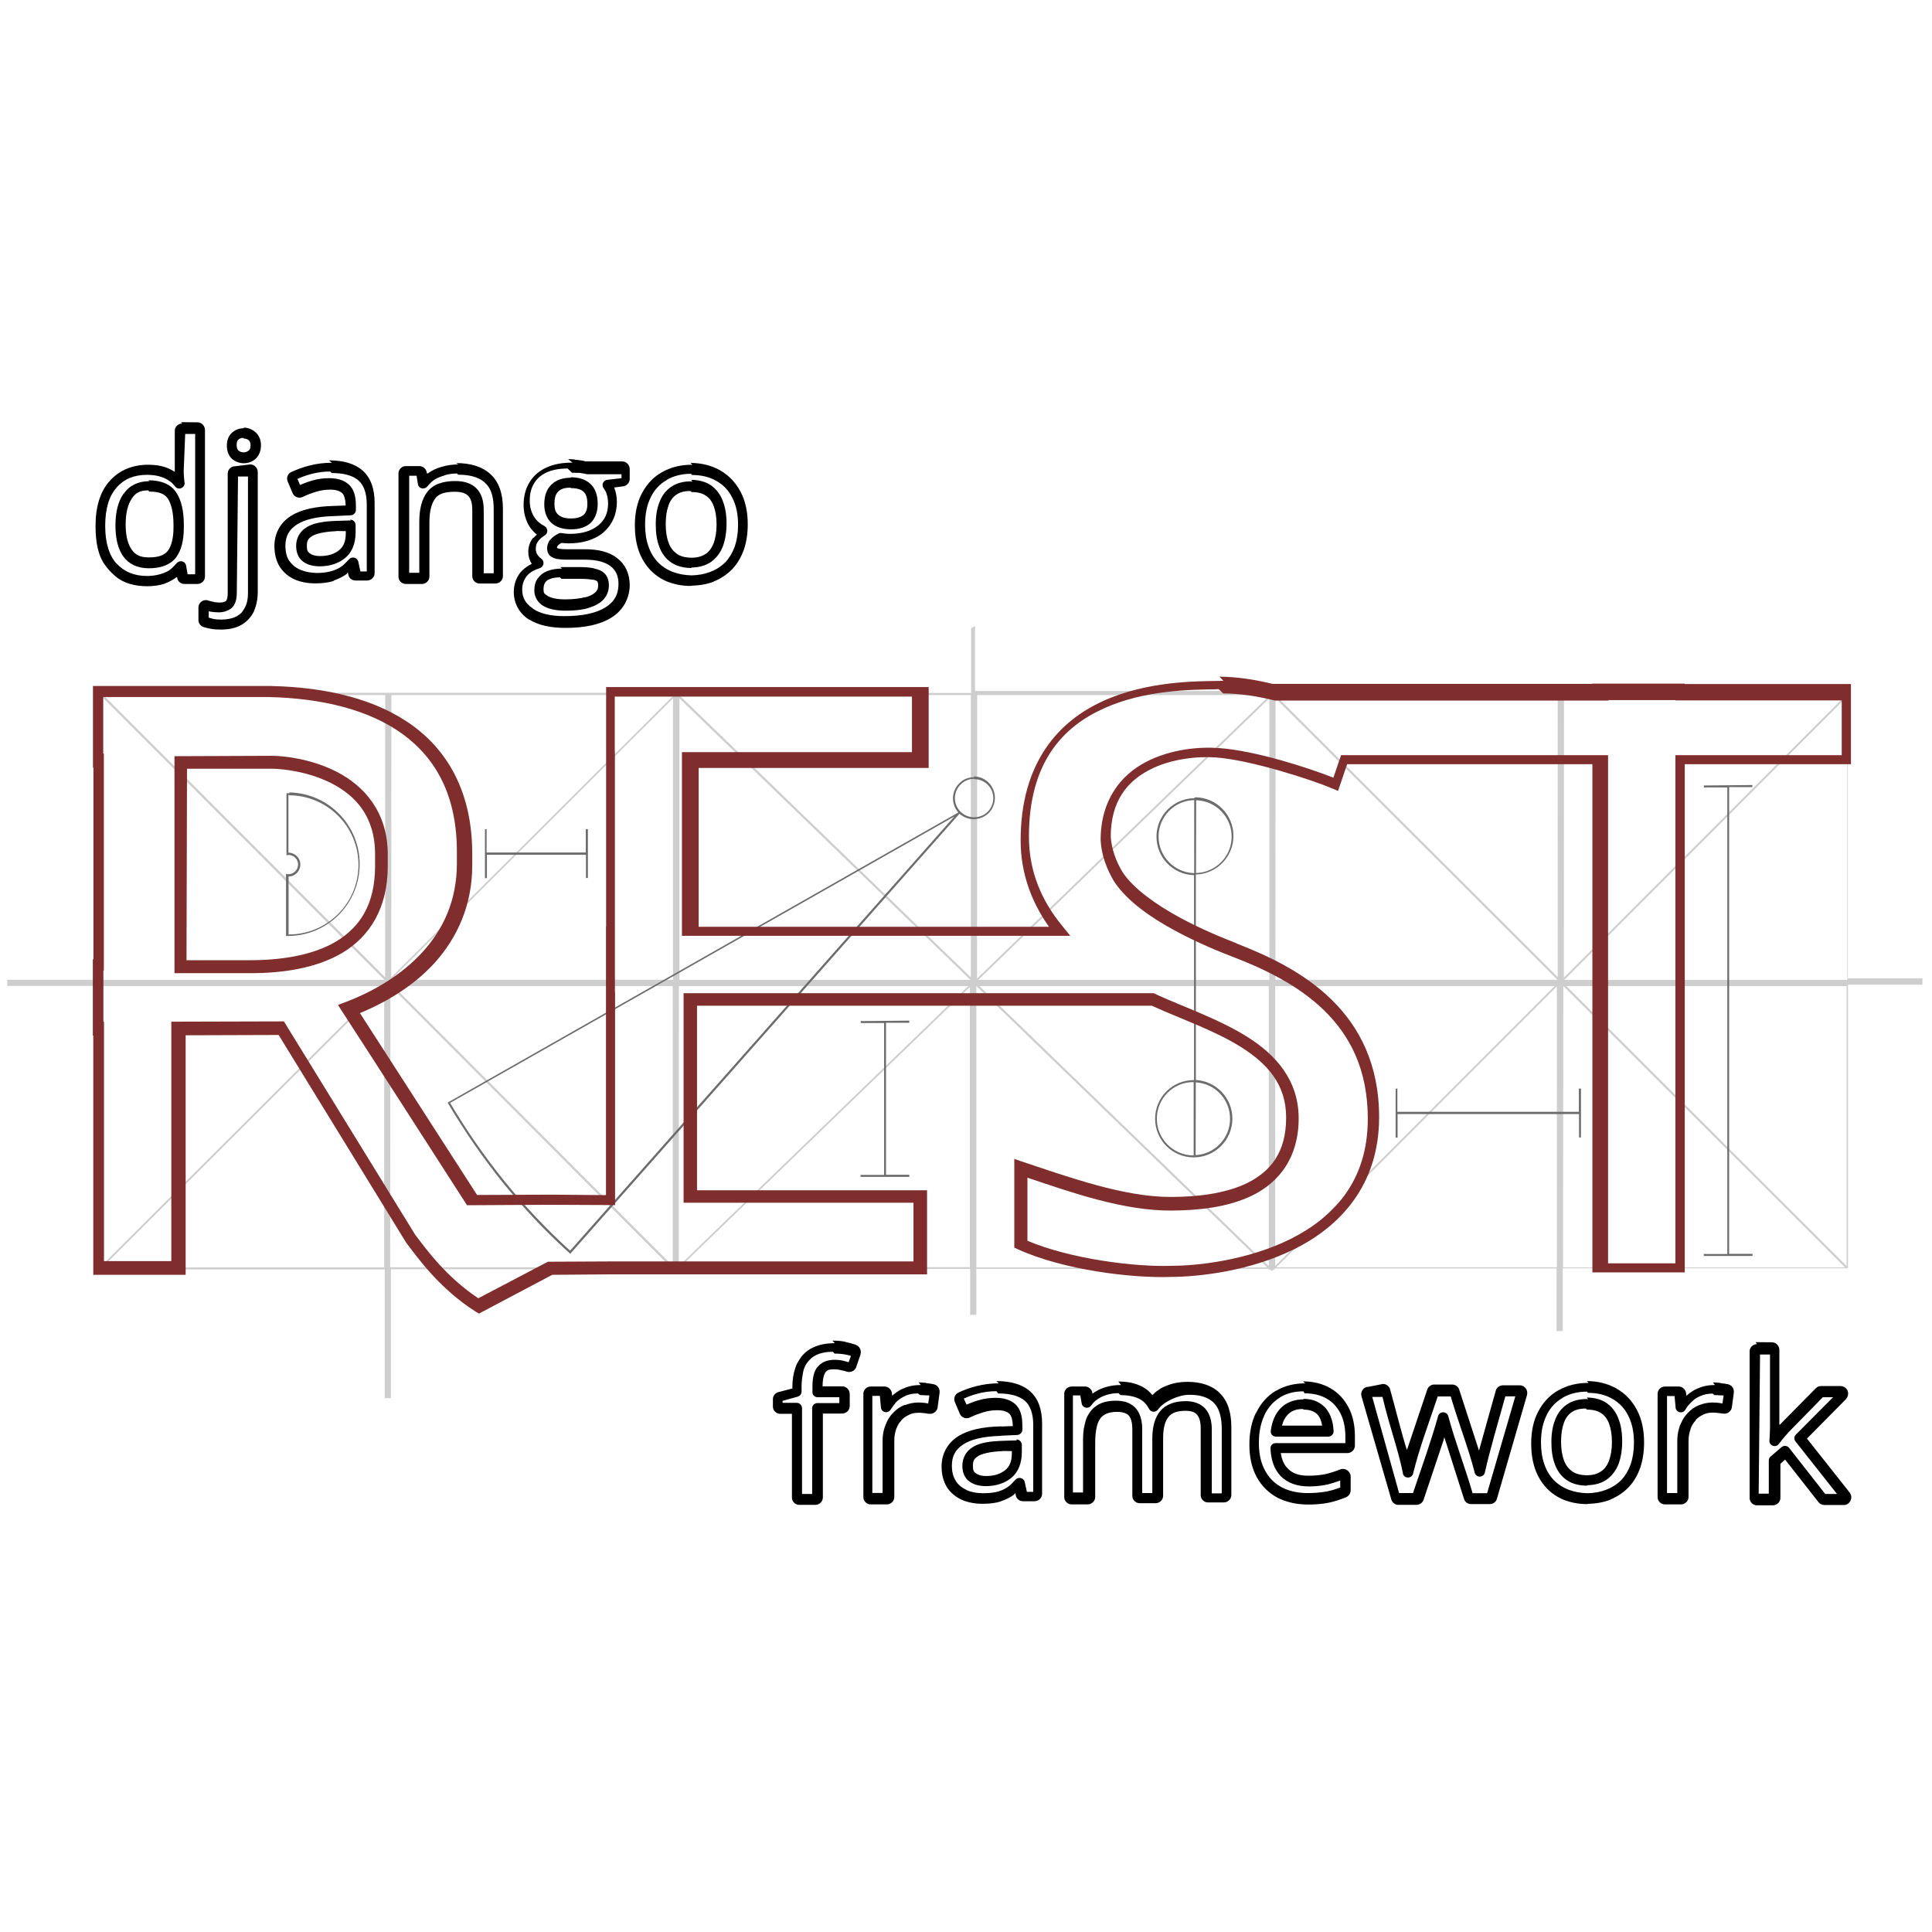 <svg viewBox="0 0 128 128" xmlns="http://www.w3.org/2000/svg"><path fill="#CECECE" d="M64.34 41.62v4.29H44.86l-.03-.03 -.03.02H6.68v0c-.04 0-.07.03-.07.06V64.91H.48v.41H6.6V84.04v0c0 .03.03.06.06.06h18.83v8.53h.41v-8.54h18.685v.06h.11l.09.09 .1-.1h.1v-.07h19.29v3.04h.41v-3.05h19.37v.06h.1l.1.09 .09-.1h.11v-.07h18.67v4.15h.41v-4.16h18.84 -.001c.03-.01.06-.04.06-.07V65.24h4.93v-.42h-4.94V45.87v0c-.01-.04-.04-.07-.07-.07H103.5v-.02h-.42v.01H84.22l-.03-.03 -.03.02H64.6v-4.3ZM6.85 46.05h18.67v18.7Zm19.08 0h18.68v.04L25.92 64.746Zm19.1 0h19.29v18.7l-19.3-18.68Zm19.71 0h19.37v.03L64.73 64.83Zm19.79 0h18.67v18.68L84.52 46.08Zm19.09 0h18.68l-18.69 18.72Zm-96.89.09L25.47 64.92H6.72Zm115.66 0V64.92h-18.75Zm-77.375.13l19.28 18.65h-19.28Zm39.08 0v18.65h-19.28Zm-39.505 0v18.64H25.91Zm39.92 0l18.67 18.64v0H84.5ZM6.71 65.33h18.57L6.7 83.88Zm19.35 0h18.51v18.54Zm18.92 0h19.17L44.97 83.88Zm19.91 0h19.17v18.55Zm19.595 0h18.51l-18.51 18.54Zm19.09 0h0l18.67 18.64h-18.69Zm.2 0h18.57v18.55Zm-39.09 0l19.27 18.64h-19.27Zm-39.23 0v18.64H6.78Zm.41.01l18.58 18.62H25.85Zm77.281.01v18.61H84.56Zm-38.89.04v18.56H45.06Z"/><path fill="#6C6C6C" d="M64.55 51.49c-.37 0-.73.13-1 .41 -.53.52-.55 1.37-.06 1.93L29.66 73.05l.03.06c2.157 3.64 4.79 6.98 8.05 9.92l.05.04 .04-.06 25.74-29.1c.55.5 1.4.48 1.94-.05 .54-.55.54-1.45 0-2 -.28-.28-.64-.42-1-.42Zm0 .13c.32 0 .64.12.89.37 .49.49.49 1.29 0 1.79 -.5.49-1.3.49-1.8 0 -.5-.5-.5-1.3 0-1.8 .24-.25.57-.38.89-.38Zm48.339.42v.13h1.55v30.91h-1.56v.13h3.23v-.14h-1.55V52.15h1.54v-.14Zm-93.68.51l-.07 0h-.01c-.03 0-.05 0-.08 0l-.07 0v4.11l.07-.01c.02-.01.04-.01.06-.01h0c.35 0 .64.28.64.64 0 .35-.29.64-.65.64 -.03-.01-.05-.01-.07-.01l-.08-.01v4.11l.06 0c.02 0 .04 0 .07 0h0c2.62 0 4.75-2.13 4.75-4.76 0-2.61-2.1-4.72-4.69-4.75Zm-.07.14c2.54 0 4.61 2.06 4.61 4.61 0 2.55-2.07 4.61-4.62 4.61 -.01-.01-.01 0-.01 0v-3.84c.43 0 .78-.36.78-.79 0-.44-.36-.79-.79-.79v-3.84c0-.01 0-.01 0-.01Zm59.98.19v0c-1.39.03-2.5 1.16-2.5 2.55s1.11 2.52 2.49 2.55v13.59c-.01-.01-.01-.01-.01-.01 -1.42-.01-2.57 1.14-2.57 2.56 0 1.41 1.14 2.56 2.56 2.56 1.41 0 2.56-1.15 2.56-2.57 0-1.37-1.08-2.48-2.42-2.56V57.94c1.38-.04 2.49-1.17 2.49-2.56 0-1.4-1.12-2.53-2.5-2.56v-.01Zm0 .14v4.83c-1.31-.04-2.36-1.11-2.36-2.42 0-1.32 1.04-2.39 2.35-2.42Zm.13 0c1.3.03 2.35 1.1 2.35 2.41s-1.05 2.38-2.36 2.41ZM63.22 54.1L37.77 82.86c-3.21-2.91-5.81-6.2-7.95-9.79Zm-31.09.85v3.23h.13v-1.55h6.56v1.54h.13v-3.24h-.14v1.55h-6.57v-1.56Zm24.894 12.7v.13h1.55v10.06h-1.56v.13h3.23v-.14H58.7V67.76h1.54v-.14Zm22.06 4.06c0-.01 0 0 0 0v4.84c-.01 0-.01 0-.01 0 -1.34 0-2.43-1.09-2.43-2.43s1.08-2.43 2.42-2.43Zm.14 0c1.27.07 2.27 1.12 2.27 2.41s-1.01 2.34-2.28 2.41Zm13.24.43v3.23h.13v-1.56h12.02v1.55h.13v-3.24h-.14v1.54H92.58v-1.55Z"/><path fill="#7F2D2D" d="M81.06 45.113c-.1-.01-.2-.01-.3 0 -1.52.02-4.77.01-7.67 1.33 -2.91 1.31-5.47 4.04-5.47 9.24 0 2.19.73 4.1 1.88 5.72H46.289V50.88h15.238v-5.36h-21.37v5.35h0v10.51h-.01v5.35h0v12.45l-3.58-.03 -4.96.02 -7.76-12.05c1.81-.75 3.59-1.83 4.96-3.34 1.48-1.65 2.48-3.8 2.48-6.45v-.77c0-3.89-1.49-6.68-3.91-8.46 -2.42-1.78-5.73-2.57-9.41-2.65H6.16v5.41h.03v12.7h-.04v5.05h.03V84.46h6.12V68.59l6.16-.02 8.45 13.759 .01.01c.71.94 2.2 3.05 4.61 4.57l.2.12 4.86-2.57 3.89-.03h20.94v-5.57H46.18V66.63h30.12c.01 0 .01 0 .03.01 1.86.85 4.13 1.62 5.89 2.73 1.76 1.11 2.99 2.48 2.99 4.67 0 2.35-1.07 3.58-2.56 4.33 -1.5.74-3.46.93-5.07.93h-.01c-3.09.01-6.72-1.3-9.82-2.33l-.55-.19v5.88l.24.11c3.04 1.38 7.55 1.92 10.13 1.83 1.85-.01 5.23-.37 8.22-1.86 2.99-1.5 5.58-4.21 5.58-8.73 0-3.5-1.32-6-3.16-7.79 -1.84-1.8-4.19-2.9-6.28-3.71l-.01-.01 -.01-.01c-.8-.31-2.3-.91-3.8-1.73s-2.98-1.86-3.72-2.95c-.46-.75-.75-1.58-.8-2.37 0-2.38 1.11-3.67 2.54-4.42 1.43-.76 3.23-.92 4.4-.84 2.35.17 6.41 1.49 7.71 2.05l.41.17 .6-1.77H105.5V84.3h6.12V50.63h11.01v-5.31h-11.02v-.03h-6.13v.02H84.31c-1.18-.29-2.36-.47-3.52-.48Zm-.01.83c1.09 0 2.24.18 3.38.46l.04.01h22.089v-.03h4.45v.02h11.01v3.63h-11.02V83.7h-4.46V50.033H88.85l-.51 1.49c-1.64-.65-5.16-1.79-7.56-1.96 -1.31-.1-3.21.06-4.86.92 -1.65.86-3 2.51-3 5.17v.01l0 .01c.05.95.39 1.91.92 2.77l0 0 0 0c.88 1.3 2.45 2.37 4 3.21 1.55.84 3.08 1.45 3.89 1.76 2.05.79 4.28 1.86 5.99 3.52 1.7 1.66 2.9 3.9 2.9 7.19 0 4.19-2.32 6.56-5.13 7.97 -2.82 1.4-6.13 1.77-7.87 1.77h-.01l-.01 0c-2.36.09-6.69-.45-9.53-1.66v-4.18c2.96 1 6.4 2.2 9.53 2.18 1.67-.01 3.73-.18 5.43-1.03 1.7-.86 3.01-2.46 3.01-5.08 0-2.51-1.5-4.2-3.39-5.39 -1.89-1.19-4.19-1.97-6-2.8 -.04-.02-.07-.04-.12-.06l-.09-.04H45.29v13.88h15.23v3.89H40.4l-4.1.02 -4.61 2.42c-2.12-1.4-3.47-3.27-4.19-4.22L18.81 67.67l-7.46.02v15.86H6.89V67.69h-.04V64.3h.03V49.93h-.04v-3.75H17.79c3.56.08 6.7.85 8.92 2.48 2.21 1.63 3.56 4.1 3.56 7.78v.76c0 2.45-.9 4.37-2.28 5.88 -1.38 1.51-3.24 2.61-5.12 3.32l-.48.18c2.86 4.41 5.7 8.84 8.55 13.27l5.4-.03 4.41.02V65.71h-.01v-3.69h0V49.84h-.01v-3.69h19.69v3.68H45.18V62H70.91l-.56-.69c-1.35-1.65-2.18-3.58-2.18-5.89 0-4.94 2.28-7.28 4.97-8.49 2.69-1.22 5.8-1.24 7.33-1.26 .09-.01.18-.01.27-.01ZM11.56 50.1v14.375h5.05c2.12 0 4.36-.32 6.11-1.37 1.75-1.06 2.97-2.91 2.97-5.72v-.77c0-2.86-1.61-4.56-3.34-5.46 -1.74-.9-3.58-1.08-4.34-1.08Zm.83.83h5.63c.62 0 2.4.17 3.95.97 1.55.8 2.88 2.15 2.88 4.71v.76c0 2.58-1.03 4.07-2.58 5.006 -1.55.92-3.65 1.24-5.683 1.24h-4.23Z"/><path d="M12.07 28.06v0c-.27 0-.49.22-.49.48v2.72c-.19-.12-.39-.22-.61-.3 -.35-.12-.74-.17-1.16-.17 -1.02 0-1.9.36-2.53 1.06 -.65.71-.95 1.74-.95 2.99 0 1.06.16 2 .67 2.65 .16.2.27.37.66.7 .55.46 1.29.65 2.1.65 .42 0 .81-.06 1.16-.17l-.03 0c.01-.01.02-.01.03-.01 .3-.11.57-.26.81-.44l.01.07c.03.23.24.4.48.4h.88c.26-.01.48-.23.48-.49v-9.73c-.01-.27-.23-.49-.49-.49l-1.1-.01Zm4.11.31c-.3 0-.58.09-.8.29 -.26.22-.35.55-.35.87 0 .31.09.64.34.87 0 0 0 0 0 0 .22.19.5.29.79.29 .28 0 .56-.1.77-.29 .25-.23.36-.56.36-.89 0-.33-.11-.67-.38-.89 -.22-.19-.5-.29-.78-.29Zm-3.91.38h.66v9.3h-.5l-.1-.57c-.05-.3-.42-.4-.62-.17 -.26.29-.45.45-.57.52 -.44.23-.92.33-1.39.33 -.87 0-1.52-.28-2.02-.82h-.01c-.49-.55-.75-1.37-.75-2.5 0-1.15.26-1.98.75-2.53 0-.01 0-.01 0-.01 .5-.56 1.15-.84 2.01-.84 .36 0 .67.04.93.13 .26.08.48.2.67.35 0 0 0 0 0 0 .08.06.17.17.29.31 .22.25.64.07.61-.27 -.01-.09-.02-.14-.03-.23 -.02-.23-.03-.41-.03-.54Zm3.9.31c.12 0 .23.03.31.11 0 0 0 0 0 0 .07.05.12.16.12.34 0 .18-.05.28-.13.35 -.01 0-.01 0-.01 0 -.09.07-.19.11-.32.11 -.15 0-.25-.05-.34-.12 -.07-.07-.12-.17-.12-.36 0-.2.04-.3.11-.36h0c.08-.08.19-.12.33-.12Zm-.82 1.33s0 0 0 0 0 0 0 0Zm22.58.26v0h-.01c-.63 0-1.2.09-1.68.31 -.49.21-.89.55-1.15.98 -.27.43-.4.95-.4 1.51 0 .54.14 1.05.42 1.48 0 0 0 0 0 0s0 0 0 0c.13.19.29.35.46.49 -.08.06-.15.13-.21.21h-.01c-.01 0-.01 0-.01 0h-.01c-.01 0-.01 0-.01 0 -.22.27-.32.6-.32.95 0 .27.08.54.23.78 -.23.11-.44.25-.62.43 -.01 0-.01 0-.01 0 -.37.38-.56.89-.56 1.43 0 .74.35 1.4.98 1.81 0 0 0 0 0 0l0 0 0 0 0 0s0-.01 0 0c.04.03.06.03.06.03 -.01-.01-.01-.01-.01-.01 .61.38 1.42.55 2.39.55 1.27 0 2.3-.21 3.06-.69 .76-.48 1.2-1.26 1.2-2.16 0-.72-.28-1.35-.82-1.76 -.01-.01-.01-.01-.02-.02 -.01 0-.01 0-.01-.01 -.54-.41-1.25-.57-2.1-.57H37.5c-.21 0-.37-.02-.48-.04 -.08-.02-.1-.04-.12-.05 0-.06.01-.09.05-.14 .03-.05.12-.12.24-.19 .16.01.32.03.48.03 .92 0 1.71-.23 2.31-.72 0-.01 0-.01 0-.01 .58-.5.89-1.21.89-2.01 0-.34-.06-.65-.17-.94 -.01-.01-.01-.01-.01-.02l.6-.08h0c.24-.03.43-.25.43-.49v-.67c-.01-.27-.23-.49-.49-.49H38.8c-.09-.03-.18-.05-.28-.06 -.14-.03-.28-.04-.42-.05h-.01c-.01 0-.01-.01-.01-.01 -.01-.01-.02-.01-.03-.01 -.01-.01-.01 0-.01 0h-.01c-.13-.02-.26-.02-.39-.02Zm-2.74 10.48c-.02-.02-.04-.02-.06-.03 0 0 .02.01.02.01 .01 0 .02.01.02.01Zm-.06-.03c-.01-.01-.01-.01-.01-.01s0 0 0 0 0 0 0 0Zm.26-5.44l.02-.03c-.01 0-.01 0-.01 0 -.01 0-.02.01-.03.02Zm-13.4-5v0c-.01 0-.01 0-.01 0 -.51 0-.99.06-1.46.18 -.45.11-.85.26-1.21.43h-.01c-.24.11-.34.39-.24.63l.33.78h0c.1.24.4.36.65.25h0c.28-.14.58-.25.9-.35 .29-.09.6-.14.93-.14 .4 0 .64.09.8.23 .1.09.22.34.23.82l-.77.03c-.01 0-.01 0-.01 0h-.01c-1.21.03-2.16.23-2.85.67 -.69.44-1.08 1.16-1.08 1.98 0 .52.11.99.36 1.39h0s0 0 0 0c.24.37.59.66 1.01.84 .01 0 .03 0 .04.01l-.05-.01c.41.17.86.25 1.36.25 .44 0 .84-.05 1.18-.15 0-.01.01-.01.01-.01 0-.01.01-.01.01-.01 0-.01.01-.01.02-.01 0 0 0-.01 0-.01 .31-.11.6-.25.86-.44 0-.01 0-.01 0-.01 0-.01 0-.01 0-.01 .02-.03.05-.05.07-.08l.03.16c.04.22.24.38.47.38h.79c.26-.01.48-.23.48-.49v-4.66c0-.89-.24-1.64-.79-2.13 -.55-.48-1.31-.68-2.24-.68Zm8.37.11v0c-.37 0-.73.05-1.07.15 -.35.09-.66.24-.94.44h-.01c-.01 0-.01 0-.01 0 -.01 0-.01 0-.01 0 -.02 0-.02.01-.03.02l-.02-.09c-.04-.24-.25-.41-.49-.41h-.89c-.27 0-.49.22-.49.48v6.85c0 .26.22.48.48.48h1.09c.26-.01.48-.23.48-.49v-3.59c0-.76.15-1.27.38-1.58h0c.2-.28.58-.45 1.29-.45 .48 0 .74.11.9.27 0 0 0 0 0 0 .16.16.27.44.27.94v4.39c0 .26.22.48.48.48h1.07c.26-.01.48-.23.48-.49V33.7c0-.96-.25-1.76-.82-2.28 -.01-.01-.01-.01-.01-.01 -.56-.51-1.34-.73-2.27-.73Zm15.51.02h-.01c-.73 0-1.39.15-1.97.48l-.01 0c-.58.32-1.03.8-1.35 1.41 -.32.6-.47 1.32-.47 2.13 0 .6.08 1.16.25 1.66 .17.49.43.93.77 1.29 .33.35.75.63 1.22.81 .01 0 .03 0 .04 0l-.05-.01c.44.17.94.26 1.47.26v0c.01-.01.03-.01.05-.01 .01 0 .02 0 .03 0v-.01c.53-.01 1.02-.1 1.47-.27l-.05 0c.01-.01.03-.01.04-.01 .47-.19.88-.47 1.22-.82 .34-.36.59-.8.77-1.3 .17-.51.25-1.07.25-1.67 0-.81-.15-1.53-.47-2.14 -.32-.61-.77-1.09-1.35-1.42l-.01-.01c-.57-.32-1.21-.48-1.92-.49 -.02 0-.03-.01-.05-.01Zm-30.293.1c-.27 0-.49.22-.49.48v7.95c0 .34-.09.47-.11.49 -.09.07-.2.11-.41.11 -.16 0-.29-.02-.39-.03 -.01-.01-.01-.01-.01-.01 -.01-.01-.01-.01-.02-.01 -.12-.02-.24-.05-.35-.08l-.01-.01c-.31-.1-.64.14-.64.46v.84c0 .2.13.39.33.46h0c.15.05.31.09.5.12 .2.04.42.05.67.05 .5 0 .95-.09 1.33-.3 .37-.21.66-.52.85-.91 0-.01 0-.01 0-.01 0-.01 0-.01 0-.01 .17-.38.25-.81.25-1.28v-7.94c-.01-.27-.23-.49-.49-.49h-.01Zm22.32.43c.11 0 .23 0 .35.01 .01 0 .02 0 .03 0l-.03-.01c.12 0 .24.02.34.04 0 0 0 0 .01 0 .09.01.18.03.25.05 .02 0 .06.01.09.01h2.24v.26l-.94.11c-.26.03-.4.31-.26.53 .09.14.16.24.2.36 .07.2.11.43.11.68 0 .63-.22 1.1-.66 1.46h-.01c-.44.36-1.06.55-1.87.55 -.17 0-.35-.02-.53-.05 -.08-.02-.16 0-.22.03 -.21.11-.39.23-.53.4 -.01 0-.01 0-.01 0 -.14.16-.21.38-.21.6 0 .16.07.36.18.46 0 0 0 0 0 0 .12.11.27.17.46.22 0 0 0 0 0 0 .18.03.38.05.62.05h1.26c.75 0 1.3.15 1.67.42 0 0 0 0 0 0 .36.27.54.65.54 1.19 0 .69-.28 1.19-.88 1.56v0c-.6.37-1.5.57-2.7.57 -.92 0-1.61-.17-2.07-.48l-.01-.01c-.01-.01-.01-.01-.01-.01 -.01-.01-.01-.01-.01-.01l-.01-.01c-.01-.01-.01-.01-.01-.01 -.46-.3-.68-.7-.68-1.23 0-.38.12-.69.36-.96h0c.18-.2.46-.35.81-.46 .27-.09.33-.45.1-.62 -.08-.06-.15-.12-.21-.2 -.11-.13-.16-.28-.16-.45 0-.21.05-.38.17-.53h0c.08-.12.24-.25.44-.38 .22-.15.2-.48-.04-.61 -.27-.14-.49-.32-.65-.56 -.21-.32-.32-.68-.32-1.11 0-.47.09-.84.29-1.15 0-.01 0-.01 0-.01 .19-.32.46-.55.83-.72 .37-.17.83-.26 1.39-.26h0Zm-15.918.02c.82 0 1.4.17 1.77.49 .35.31.55.83.55 1.59v4.44h-.42l-.14-.64c-.06-.29-.42-.38-.61-.17 -.17.18-.32.34-.46.45 -.5.37-1.13.46-1.69.46 -.71-.02-1.4-.21-1.8-.79h-.01c-.17-.26-.26-.59-.26-1.01 0-.63.24-1.07.75-1.4 .51-.34 1.34-.54 2.49-.57 0 0 0 0 0 0l1.1-.05c.18-.01.33-.17.33-.35v-.29c0-.63-.14-1.11-.48-1.41 -.32-.28-.76-.41-1.28-.41 -.4 0-.78.05-1.14.16 -.28.08-.55.18-.8.29l-.17-.4c.26-.12.55-.23.89-.32 .4-.11.82-.17 1.27-.17 0 0 0-.01 0-.01Zm8.37.11v0h0c.64 0 1.14.11 1.51.33 .19.11.34.26.43.37 .28.34.42.86.42 1.58v4.25h-.66v-4.19c0-.61-.15-1.1-.48-1.43 -.33-.34-.81-.49-1.41-.49 -.84 0-1.48.23-1.85.72 -.37.48-.53 1.15-.53 1.99v3.37h-.67v-6.43h.49l.09.56c.04.29.41.38.61.16 .28-.32.46-.54 1.12-.73 0-.01 0-.01 0-.01 .27-.09.56-.13.86-.13Zm15.5.02l0 0c.62 0 1.16.13 1.61.39 0 0 0 0 0 0 .45.25.81.62 1.06 1.12 0 0 0 0 0 0 .25.48.38 1.08.38 1.8 0 .54-.08 1.02-.22 1.43 -.15.41-.36.76-.62 1.04 -.62.61-1.42.85-2.23.87 -.87-.02-1.67-.28-2.25-.88 -.27-.29-.48-.63-.62-1.05 -.15-.42-.22-.9-.22-1.44 0-.72.13-1.32.38-1.81 0-.01 0-.01 0-.01 .25-.5.6-.87 1.06-1.13 0-.01 0-.01 0-.01 .45-.26.98-.4 1.61-.4Zm-30.08.1h.66v7.72c0 .3-.04.56-.12.78 -.06.16-.21.4-.29.5 -.1.11-.22.19-.35.27h-.01c-.25.13-.59.21-1.01.21 -.22 0-.4-.02-.55-.05 -.01-.01-.01-.01-.01-.01 -.11-.02-.18-.05-.26-.07v-.42c.05.01.11.02.16.03 .15.02.32.04.5.04 .33 0 .63-.1.86-.29 .25-.23.34-.58.34-1.03Zm22.07.08v0c-.54 0-.99.14-1.31.46 -.32.3-.47.76-.47 1.3 0 .5.15.93.47 1.23 .31.29.76.43 1.3.43 .55 0 1-.14 1.32-.44 .3-.3.45-.74.45-1.25 0-.55-.15-1.01-.47-1.31 -.32-.31-.78-.45-1.33-.45Zm-27.95.23c-.72 0-1.32.28-1.68.82 -.01 0-.01 0-.01 0 -.01 0-.01-.01-.01 0 -.37.53-.54 1.24-.54 2.11 0 .86.16 1.56.53 2.07 0 0 0 0 0 0s0 0 0 0c.36.5.96.77 1.68.77 .8 0 1.43-.23 1.8-.71 .36-.48.52-1.14.52-1.99v-.19c0-.9-.16-1.61-.5-2.13 -.01 0-.01-.01-.01-.01 -.35-.54-1-.8-1.83-.8 -.01 0-.01-.01-.01-.01Zm35.976.03c-.01 0-.01 0-.01 0 -.01 0-.02 0-.03 0 -.01-.01-.02-.01-.02-.01 -.01 0-.01-.01-.01-.01 -.01 0-.02 0-.02 0v0c-.51 0-.95.12-1.29.35 -.36.24-.63.59-.79 1.02v0c-.17.42-.25.92-.25 1.48 0 .56.07 1.07.24 1.5 .16.43.43.79.79 1.03 .34.23.78.35 1.28.36v0s.01 0 .02 0c0 0 .01-.01.02-.01 0 0 0 0 .01 0 0 0 .01-.01.02-.01v-.01c.5-.01.93-.13 1.28-.37 .35-.25.62-.6.79-1.04 .16-.44.24-.94.24-1.51 0-.57-.08-1.07-.25-1.49v-.01c-.17-.44-.44-.79-.79-1.03 -.35-.24-.79-.35-1.29-.36v-.01c-.01 0-.02-.01-.02-.01Zm-8.03.43c.44 0 .68.1.84.25 0 0 0 0 0 0 .14.14.24.36.24.79 0 .39-.1.59-.25.73 -.15.13-.4.24-.84.24 -.43 0-.67-.1-.84-.25 -.17-.15-.25-.35-.25-.72 0-.43.09-.66.25-.81 .16-.17.39-.26.81-.26Zm-27.95.23v0h0c.7 0 1.04.17 1.24.47 0 0 0 0 0 0s0 0 0 0c.22.34.37.92.37 1.73v.18c0 .75-.16 1.26-.38 1.55 -.21.26-.57.43-1.25.43 -.57 0-.88-.16-1.12-.49 -.01 0-.01 0-.01-.01 -.25-.35-.41-.89-.41-1.67 0-.79.15-1.35.41-1.73 0-.01 0-.01 0-.01 .25-.37.54-.53 1.09-.53Zm35.94.03c.42 0 .73.09.94.24 .23.15.4.37.52.69 0 0 0 0 0 0 .12.32.19.73.19 1.23s-.08.92-.2 1.25c-.13.32-.3.54-.54.7 -.01 0-.01 0-.01 0 -.22.15-.52.24-.93.24 -.43-.01-.72-.1-.94-.25 -.01-.01-.01-.01-.01-.01 -.24-.17-.42-.39-.54-.71 -.13-.34-.2-.76-.2-1.26 0-.51.07-.92.19-1.24 0-.01 0-.01 0-.01 .12-.33.29-.54.52-.7 .21-.15.51-.24.93-.24ZM23.25 34.48l-.95.03h0c-.01 0-.01 0-.02 0 -.92.03-1.58.16-2.01.45 -.42.27-.65.71-.65 1.21 0 .43.15.81.45 1.03 .29.22.67.32 1.11.32 .67 0 1.25-.19 1.7-.56h0c.45-.38.68-.97.68-1.69v-.49c-.01-.2-.17-.36-.37-.35Zm-.34.71v.12c0 .57-.15.9-.44 1.14 -.32.25-.71.39-1.26.39 -.34 0-.56-.08-.7-.19 -.13-.1-.18-.19-.18-.48 0-.33.07-.47.33-.64 .21-.15.79-.31 1.64-.34h-.02s0-.01.01-.01Zm17.22.16l-.02.01c0-.01 0-.01.01-.02 0-.01 0-.01 0-.01ZM8.16 36.83l0 0 0 0s.01.01.01.02Zm27.69.15s0 0 0 0l0 0c-.01-.01-.01-.01-.01-.01Zm-13.2.51c-.01 0-.01 0-.01 0 0-.01 0-.01 0-.01Zm-4.08.04s0 0 0 0 0 0 0 0Zm18.66.14v0c-.35 0-.66.05-.93.15 -.28.1-.5.27-.66.49 -.01 0-.01 0-.01 0 -.16.22-.23.5-.23.81 0 .42.22.8.59 1.02l0 0c.37.22.88.32 1.51.32 .6 0 1.11-.06 1.53-.19 0-.01 0-.01 0-.01 .41-.12.74-.3.97-.56 .22-.25.34-.57.34-.91 0-.31-.08-.58-.26-.77 -.01-.01-.01-.01-.01-.01 -.17-.18-.41-.29-.69-.34 -.01-.01-.01 0-.01 0 -.01 0-.01-.01-.01-.01 -.01-.01-.01-.01-.02-.01 -.28-.06-.59-.08-.96-.08h-1.25c-.01 0-.01-.01-.01-.01Zm1.83 2.64c0-.01 0-.01 0-.01 0-.01 0-.01 0-.01ZM36 40.17s0 0 0 0 0 0 .01 0Zm3.36-2.44s.01 0 .02 0l-.02-.01c-.01-.01-.01-.01-.01 0Zm-2.16.62v0h1.24c.34 0 .62.02.83.06 0 0 .01 0 .02 0l-.02-.01c.18.03.26.08.3.12 .02.02.06.09.06.28 0 .19-.05.29-.17.43 -.01 0-.01 0-.01 0 -.11.12-.32.25-.65.34 -.01 0-.01 0-.02 0l0-.01c-.33.09-.78.15-1.34.15s-.95-.1-1.16-.23c-.01-.01-.01-.01-.01-.01 -.22-.13-.26-.19-.26-.43 0-.21.04-.33.1-.43 .07-.11.16-.19.33-.25 .17-.07.39-.11.66-.11Zm2.81 1.39l-.01 0c0-.01 0-.01 0-.01 0-.01 0-.01 0-.01Zm-26.046.76s0 0 0 0 0 0 0 0Zm21.043.47s0 0 0 0 0 0 0 0Zm20.3 48.02c-.55 0-1.05.09-1.47.3 -.36.17-.66.44-.87.78 -.15.24-.19.31-.28.58 -.13.37-.19.79-.19 1.26v.08l-.92.24c-.22.05-.37.25-.37.47v.49c0 .26.22.48.48.48h.78v5.55c0 .26.22.48.48.48h1.09c.26-.01.48-.23.48-.49v-5.56h1.3c.26-.01.48-.23.48-.49v-.82c-.01-.27-.23-.49-.49-.49H54.5v-.02c0-.49.1-.79.19-.91 .1-.14.22-.2.54-.2 .15 0 .3.01.45.05 0 0 0 0 0 0s0 0 0 0c.17.03.32.07.45.11 .24.07.52-.07.6-.31v-.01l.28-.82v-.01c.08-.26-.06-.54-.31-.63l-.01-.01c-.2-.07-.43-.13-.67-.18v-.01c-.27-.06-.55-.08-.86-.08h-.01Zm61.1.06c-.27 0-.49.22-.49.48v9.72c0 .26.22.48.48.48h1.08c.26-.01.48-.23.48-.49v-2.26l.31-.28 2.22 2.83v0c.09.11.23.18.38.18h1.31c.38 0 .62-.5.38-.8v-.01l-2.84-3.59 2.59-2.62v-.01c.14-.15.17-.37.1-.54 -.07-.17-.25-.31-.46-.31h-1.29c-.14 0-.26.05-.35.14l-2.39 2.42 -.01 0c-.01 0-.01 0-.01 0 -.01 0-.01 0-.01 0v-4.97c-.01-.27-.23-.49-.49-.49l-1.09-.01Zm-61.11.63l0 0c.26 0 .5.02.71.06 0 0 0 0 0 0 .14.02.25.06.37.09l-.15.42c-.11-.03-.21-.06-.33-.09 -.2-.05-.41-.07-.61-.07 -.46 0-.86.15-1.1.46 -.01 0-.01 0-.01 0 -.01 0-.01 0-.01 0 -.25.31-.34.75-.34 1.32v.36c0 .19.15.34.34.34h1.44v.39h-1.45c-.2 0-.35.15-.35.34v5.68h-.67v-5.69c-.01-.2-.16-.35-.36-.35h-.93v-.13l1.01-.28c.15-.05.25-.18.25-.34v-.36c0-.35.05-.65.1-.91 .04-.27.16-.51.32-.7 .16-.19.3-.32.5-.42 .3-.16.68-.24 1.15-.24Zm61.31.06l.66 0v4.83c0 .16-.01.36-.02.6v0c-.01.1-.01.18-.02.27 -.02.33.4.5.61.24 .06-.08.1-.13.18-.22 0-.01 0-.01 0-.01 .17-.21.32-.38.43-.5v-.01l2.32-2.37h.68l-2.46 2.47c-.13.12-.14.32-.03.46l2.75 3.48h-.78l-2.39-3.05c-.13-.16-.36-.18-.51-.05l-.72.62c-.08.06-.12.16-.12.26v2.2h-.67Zm-60.696.43l0 0c-.01-.01-.01-.01-.01-.01 -.01-.01-.01-.01-.01-.01Zm49.334 1.45c-.73 0-1.39.15-1.97.48 -.01 0-.01 0-.01 0 -.58.32-1.03.8-1.35 1.41 -.32.6-.47 1.32-.47 2.13 0 .6.08 1.16.25 1.66 .17.49.43.93.77 1.29 .33.35.75.63 1.22.81 .01 0 .03 0 .04 0l-.05-.01c.44.17.94.26 1.47.26v0c.01-.01.03-.01.05-.01 .01 0 .02 0 .03 0v-.01c.53-.01 1.02-.1 1.47-.27l-.05 0c.01-.01.03-.01.04-.01 .47-.19.88-.47 1.22-.82 .34-.36.59-.8.77-1.3 .17-.51.25-1.07.25-1.67 0-.81-.15-1.53-.47-2.14 -.32-.61-.77-1.09-1.35-1.42 -.01-.01-.01-.01-.01-.01 -.57-.32-1.21-.48-1.92-.49 -.02-.01-.03-.01-.05-.01l0-.01Zm-18.77.03c-.72 0-1.38.16-1.94.5 -.01 0-.01 0-.01 0v0c-.01 0-.01 0-.01 0 -.56.34-.99.83-1.29 1.45 -.01.02-.02.05-.02.07l.01-.08c-.3.61-.44 1.32-.44 2.12 0 .81.15 1.53.48 2.14 .32.59.8 1.07 1.39 1.38 0 0 0 0 0 0 .59.3 1.28.45 2.03.45 .5 0 .95-.04 1.35-.12 .39-.08.78-.21 1.17-.37 .17-.08.29-.26.29-.46v-.92c-.01-.34-.37-.58-.68-.46 -.36.14-.7.25-1.02.32 -.31.06-.68.1-1.11.1 -.65 0-1.07-.17-1.37-.49 -.23-.23-.38-.56-.45-1.01h4.43c.26-.01.48-.23.48-.49v-.65c0-.69-.13-1.31-.4-1.85 -.01-.01-.01-.01-.01-.01 -.28-.55-.68-.99-1.2-1.29 -.53-.31-1.15-.46-1.83-.46 -.01-.01-.01-.01-.01-.01Zm-1.94.5l.02-.02c-.01 0-.01 0-.01 0 -.01 0-.02 0-.03.01Zm-18.363-.5c-.51 0-.99.06-1.46.18 -.45.11-.85.26-1.21.43v0c-.24.11-.34.39-.24.63l.33.78v0c.1.24.4.36.65.25 .28-.14.58-.25.9-.35 .29-.09.6-.14.93-.14 .4 0 .64.09.8.23 .1.09.22.34.23.82l-.77.03 -.01-.01c-.01 0-.01 0-.01 0 -1.22.03-2.16.23-2.85.67 -.69.44-1.08 1.16-1.08 1.98 0 .52.11.99.36 1.39v0s0 0 0 0 0 0 0 0v0s0 0 0 0c.24.37.59.65 1.01.84 0 0 0 0 0 0 .41.17.86.25 1.36.25 .44 0 .84-.05 1.18-.15 0-.01 0-.01 0-.01 .33-.11.64-.26.91-.46l0-.01c.02-.03.05-.05.07-.08l.03.16c.04.22.24.38.47.38h.79c.26-.01.48-.23.48-.49v-4.66c0-.89-.24-1.64-.79-2.13 -.55-.48-1.31-.68-2.24-.68v0Zm-3.35 6.96l-.01-.02s0 0 0 0 0 0 0 0ZM61 91.76c-.41 0-.79.07-1.14.23 -.01 0-.01 0-.01 0s-.01 0-.01 0c-.27.12-.51.29-.73.48l-.02-.15v-.01c-.03-.25-.24-.45-.49-.45h-.91c-.27 0-.49.22-.49.48v6.85c0 .26.22.48.48.48h1.09c.26-.01.48-.23.48-.49V95.5c0-.22.01-.41.06-.59 .06-.23.05-.21.12-.36 .07-.18.17-.32.29-.44 0-.01 0-.01 0-.01 .14-.17.31-.28.5-.36 0-.01 0-.01 0-.01 .19-.09.4-.13.62-.13 .1 0 .22 0 .35.02 .12.01.23.03.33.05v-.01c.27.06.56-.13.6-.41v-.01l.13-.97v-.01c.03-.26-.14-.5-.39-.55 -.15-.03-.31-.06-.48-.07 -.01-.01-.01-.01-.01-.01 -.01-.01-.02-.01-.03-.01h-.01c-.16-.02-.32-.03-.47-.03Zm13.27 0c-.36 0-.69.04-1.01.14 -.32.09-.61.24-.88.43l-.01-.05v-.01c-.04-.24-.25-.41-.49-.41H71c-.27 0-.49.22-.49.48v6.85c0 .26.22.48.48.48h1.09c.26-.01.48-.23.48-.49v-3.63c0-.42.04-.76.11-1.04 .04-.16.1-.34.19-.47 .07-.13.17-.22.29-.29 .18-.13.46-.21.88-.21 .27 0 .46.05.59.12 0 0 0 0 0 0v0c.13.07.21.15.28.31v0s0 0 0 0 0 0 0 0c.07.16.12.39.12.71v4.43c0 .26.22.48.48.48h1.08c.26-.01.48-.23.48-.49v-3.84c0-.68.14-1.13.36-1.39 .2-.25.53-.4 1.13-.4 .4 0 .6.09.75.25 0 0 0 0 0 0 .14.15.25.43.25.91v4.43c0 .26.22.48.48.48h1.07c.26-.01.48-.23.48-.49v-4.49c0-.95-.22-1.73-.76-2.25v-.01c-.01-.01-.01-.01-.01-.01 -.52-.51-1.27-.74-2.14-.74 -.46 0-.9.07-1.31.23 -.31.13-.33.11-.62.32 -.15.09-.27.21-.39.33 -.18-.22-.39-.41-.66-.55 -.46-.25-1-.35-1.6-.35v0Zm39.35 0c-.41 0-.79.07-1.14.23 -.01 0-.01 0-.01 0s-.01 0-.01 0c-.27.12-.51.29-.73.48l-.02-.15v-.01c-.03-.25-.24-.45-.49-.45h-.91c-.27 0-.49.22-.49.48v6.85c0 .26.22.48.48.48h1.09c.26-.01.48-.23.48-.49V95.5c0-.31.04-.57.13-.79 0-.02 0-.03 0-.04l-.01.03c.08-.24.2-.43.35-.59 0-.01 0-.01 0-.01v-.01c.14-.17.31-.28.5-.36 0-.01 0-.01 0-.01 .19-.09.4-.13.62-.13 .1 0 .22 0 .35.02 .12.01.23.03.33.05v-.01c.27.06.56-.13.6-.41v0l.13-.97v-.01c.03-.26-.14-.5-.39-.55 -.15-.03-.31-.06-.48-.07 -.01-.01-.01-.01-.01-.01 -.01-.01-.02-.01-.03-.01h-.01c-.16-.02-.32-.03-.47-.03Zm-22.95.12c-.32-.01-.56.32-.47.62v0l1.98 6.85c.06.2.25.35.46.35h1.22c.2-.01.39-.14.46-.34v-.01l1.33-3.97c0-.01 0-.01 0-.01 .01-.06.03-.1.04-.15 .01.04.02.08.04.12L97 99.32v0c.06.2.25.33.46.33h1.26c.21 0 .4-.15.46-.36v-.01l1.99-6.86v-.01c.08-.31-.16-.63-.47-.63h-1.12c-.22 0-.42.14-.48.35 -.34 1.22-.82 2.91-1.11 3.97 -.01-.02-.01-.03-.01-.04 0-.01-.01-.01-.01-.01l-1.29-3.97v-.01c-.07-.21-.26-.34-.47-.34h-1.18c-.21-.01-.4.13-.47.33l-1.33 3.96c-.01.01-.01.03-.01.04l0-.05c-.01.01-.01.02-.02.03 -.34-1.07-.72-2.62-1.1-3.98v-.01c-.06-.22-.26-.36-.48-.36Zm-30.82.1c-.01 0-.01 0-.01 0 -.01 0-.01 0-.01 0Zm52.624 0c-.01 0-.01 0-.01 0 -.01 0-.01 0-.01 0Zm-7.27.3v0l0 0c.62 0 1.16.13 1.61.39 0 0 0 0 0 0 .45.25.81.62 1.06 1.12 0 0 0 0 0 0 .25.48.38 1.08.38 1.8 0 .54-.08 1.02-.22 1.43 -.15.41-.36.76-.62 1.04 -.62.61-1.42.85-2.23.87 -.87-.02-1.67-.28-2.25-.88 -.27-.29-.48-.63-.62-1.05 -.15-.42-.22-.9-.22-1.44 0-.72.13-1.32.38-1.81 0-.01 0-.01 0-.01 .25-.5.6-.87 1.06-1.13 0-.01 0-.01 0-.01 .45-.26.98-.4 1.61-.4Zm-18.77.03h0v0c.58 0 1.06.12 1.46.35 .4.23.7.56.92.99 0 0 0 0 0 0 .21.42.32.93.32 1.53v.43h-4.61c-.21-.01-.36.16-.35.36 .03.76.25 1.38.67 1.82 .45.46 1.09.69 1.87.69 .46 0 .88-.05 1.25-.13 .27-.07.54-.16.83-.26v.46c-.31.12-.62.21-.92.27 0 0-.01 0-.01 0 -.34.06-.75.1-1.22.1 -.67 0-1.24-.13-1.72-.38 -.48-.26-.85-.62-1.11-1.11 -.27-.49-.41-1.09-.41-1.82 0-.72.12-1.32.36-1.83v-.01c.24-.51.58-.9 1.02-1.17v-.01c.44-.27.95-.41 1.57-.41Zm-20.3.01v0c.82 0 1.4.17 1.77.49 .35.31.55.83.55 1.59v4.44h-.42l-.14-.64c-.06-.29-.42-.38-.61-.17 -.17.18-.32.34-.46.45v0c-.2.14-.43.26-.7.34 -.26.07-.59.11-1 .11 -.42 0-.78-.07-1.09-.21v-.01c-.31-.14-.54-.33-.71-.59 -.01-.01 0-.01 0-.01 -.17-.26-.26-.59-.26-1.01 0-.63.24-1.07.75-1.4 .51-.34 1.34-.54 2.49-.57v-.01s0 0 0 0l1.1-.05c.18-.01.33-.17.33-.35v-.29c0-.63-.14-1.11-.48-1.41 -.32-.28-.76-.41-1.28-.41 -.4 0-.78.05-1.14.16 -.28.08-.55.18-.8.29l-.18-.4c.26-.12.55-.23.89-.32 .4-.11.82-.17 1.27-.17Zm-5.17.11c.13 0 .27 0 .42.02 .01 0 .02 0 .03 0l-.03-.01c.07 0 .13.01.19.02l-.08.53c-.07-.02-.13-.03-.2-.04 -.16-.02-.3-.03-.44-.03 -.32 0-.62.06-.91.18l.01-.01c-.01 0-.02 0-.02 0s-.01 0-.01 0 -.01 0-.01 0v0c-.29.11-.53.29-.75.52 -.21.21-.37.47-.48.76 -.05.12-.1.27-.13.39 -.05.21-.08.44-.08.69v3.46h-.68v-6.43h.5l.07.77c.03.32.44.43.63.16 .12-.18.22-.33.33-.44l-.01 0c0-.01 0-.01 0-.01l-.01 0c.19-.2.41-.35.66-.47 .25-.12.53-.17.84-.17Zm13.27 0h0c.52 0 .94.09 1.27.26 0 0 0 0 0 0 .27.14.47.36.63.66 .12.23.44.24.59.03 .39-.54 1.38-.97 2.05-.97 .6-.01 1.07.11 1.41.34 .21.15.21.16.37.35 .25.34.39.86.39 1.57v4.27h-.66v-4.23c0-.59-.14-1.06-.44-1.39 -.3-.33-.75-.49-1.28-.49 -.74 0-1.32.21-1.69.65 -.36.43-.53 1.05-.53 1.82v3.62h-.67v-4.23c0-.4-.06-.73-.19-1.02 -.13-.28-.33-.51-.59-.65 -.26-.15-.58-.22-.94-.22 -.51 0-.94.09-1.27.31 -.24.15-.43.35-.57.6 -.11.18-.16.27-.26.71 -.08.31-.1.66-.1 1.05v3.41h-.67v-6.43h.49l.09.53c.05.3.43.39.62.15 .11-.15.22-.28.35-.37 .19-.15.42-.26.67-.34 .25-.08.51-.12.8-.12Zm39.35 0v0c.13 0 .27 0 .42.02 .01 0 .02 0 .03 0l-.03-.01c.07 0 .13.01.19.02l-.08.53c-.07-.02-.13-.03-.2-.04 -.16-.02-.3-.03-.44-.03 -.32 0-.63.06-.91.18 0 0-.01 0-.01 0v0c-.28.11-.53.29-.74.52 -.19.19-.33.41-.44.67 -.06.11-.11.25-.14.37 -.07.24-.11.51-.11.8v3.46h-.68v-6.43h.5l.07.77c.03.32.44.43.63.16 .07-.12.14-.23.21-.31 .17-.19.17-.19.35-.35 .12-.11.27-.19.43-.26 .25-.12.53-.17.84-.17Zm-.97.71l.02-.01c-.01 0-.02 0-.02 0s-.01 0-.01 0Zm-21.7-.59l.68 0c.48 2.04 1.01 3.37 1.35 5.04 0 0 0 0 0 0 -.01-.01-.01 0 0 .03 .08.36.59.36.68 0 .42-1.71 1.01-3.25 1.63-5.1h.86c.54 1.83 1.16 3.37 1.59 5.05 .09.35.59.34.67-.01 .37-1.63.89-3.35 1.36-5.05h.66l-1.87 6.42h-.96c-.49-1.69-1.18-3.48-1.61-5.1 -.1-.35-.59-.35-.68 0 -.47 1.7-1.11 3.45-1.66 5.09h-.92Zm14.29.16c-.01 0-.01 0-.01 0 -.01 0-.02 0-.03 0 -.01-.01-.02-.01-.02-.01 -.01 0-.01-.01-.01-.01v0c-.01 0-.02 0-.02 0v0c-.51 0-.95.12-1.29.35 -.36.24-.63.59-.79 1.02v0c-.17.42-.25.92-.25 1.48 0 .56.07 1.07.24 1.5 .16.43.43.79.79 1.03 .34.23.78.35 1.28.36v0s.01 0 .02 0c0 0 .01-.01.02-.01 0 0 0 0 .01 0 0 0 .01-.01.02-.01v-.01c.5-.01.93-.13 1.28-.37 .35-.25.62-.6.79-1.04 .16-.44.24-.94.24-1.51 0-.57-.08-1.07-.25-1.49v-.01c-.17-.44-.44-.79-.79-1.03 -.35-.24-.79-.35-1.29-.36v-.01c-.01-.01-.02-.01-.02-.01v-.01Zm-18.81 0l-.01 0c-.63 0-1.17.2-1.55.6 -.36.37-.56.88-.64 1.47 -.04.21.13.4.34.4h3.48c.2-.01.35-.17.34-.37 -.02-.36-.08-.7-.21-1 -.15-.35-.37-.63-.67-.82 0-.01 0-.01-.01-.01 -.31-.21-.69-.3-1.13-.3Zm1.11.29l.01 0c-.01-.01-.01-.01-.01-.01 -.01-.01-.01-.01-.01-.01Zm-12.56.07l0 0c-.01-.01-.01-.01-.01-.01 -.01-.01-.01-.01-.01-.01Zm4.91.27l0 0c-.01-.01-.01-.01-.01-.01 -.01-.01-.01-.01-.01-.01Zm25.29.05c.42 0 .73.09.94.24 .23.15.4.37.52.69 0 0 0 0 0 0 .12.32.19.73.19 1.23s-.08.92-.2 1.25c-.13.32-.3.54-.54.7 -.01 0-.01 0-.01 0 -.22.15-.52.24-.93.24 -.43-.01-.72-.1-.94-.25 -.01-.01-.01-.01-.01-.01 -.24-.17-.42-.39-.54-.71 -.13-.34-.2-.76-.2-1.26 0-.51.07-.92.19-1.24 0-.01 0-.01 0-.01 .12-.33.29-.54.52-.7 .21-.15.51-.24.93-.24Zm-18.78 0c.34 0 .57.07.74.18 0 0 0 0 0 0 .18.11.3.26.39.49 0 0 0 0 0 0 .04.11.08.24.1.39h-2.66c.08-.3.2-.53.36-.7 .25-.27.55-.4 1.03-.4Zm1.79.41l0 0c-.01-.01-.01-.01-.01-.01 0-.01-.01-.01-.01-.01Zm30.21 1.07l-.01 0c-.01 0-.01 0-.01 0 0-.01 0-.01 0-.01Zm-.42.47c-.01 0-.01 0-.01 0l-.01 0c0-.01 0-.01 0-.01Zm-50.566.09l-.72.02c-.28.01-.57.02-.81.04 -.63.06-1.1.18-1.44.41 -.42.27-.65.71-.65 1.21 0 .43.15.81.45 1.03 .29.22.67.32 1.11.32 .67 0 1.25-.19 1.7-.56 .45-.38.68-.97.68-1.69v-.49c0-.2-.17-.36-.37-.35Zm-.34.71v.12c0 .57-.15.9-.44 1.14 -.32.25-.71.39-1.26.39 -.34 0-.56-.08-.7-.19 -.13-.1-.18-.19-.18-.48 0-.33.07-.47.33-.64 .21-.15.79-.31 1.64-.34 .01-.01.02-.01.03-.01l-.04 0Zm.16 2.88l-.03.01c0-.01 0-.01 0-.01 0-.01.01-.01.01-.02Z"/></svg>